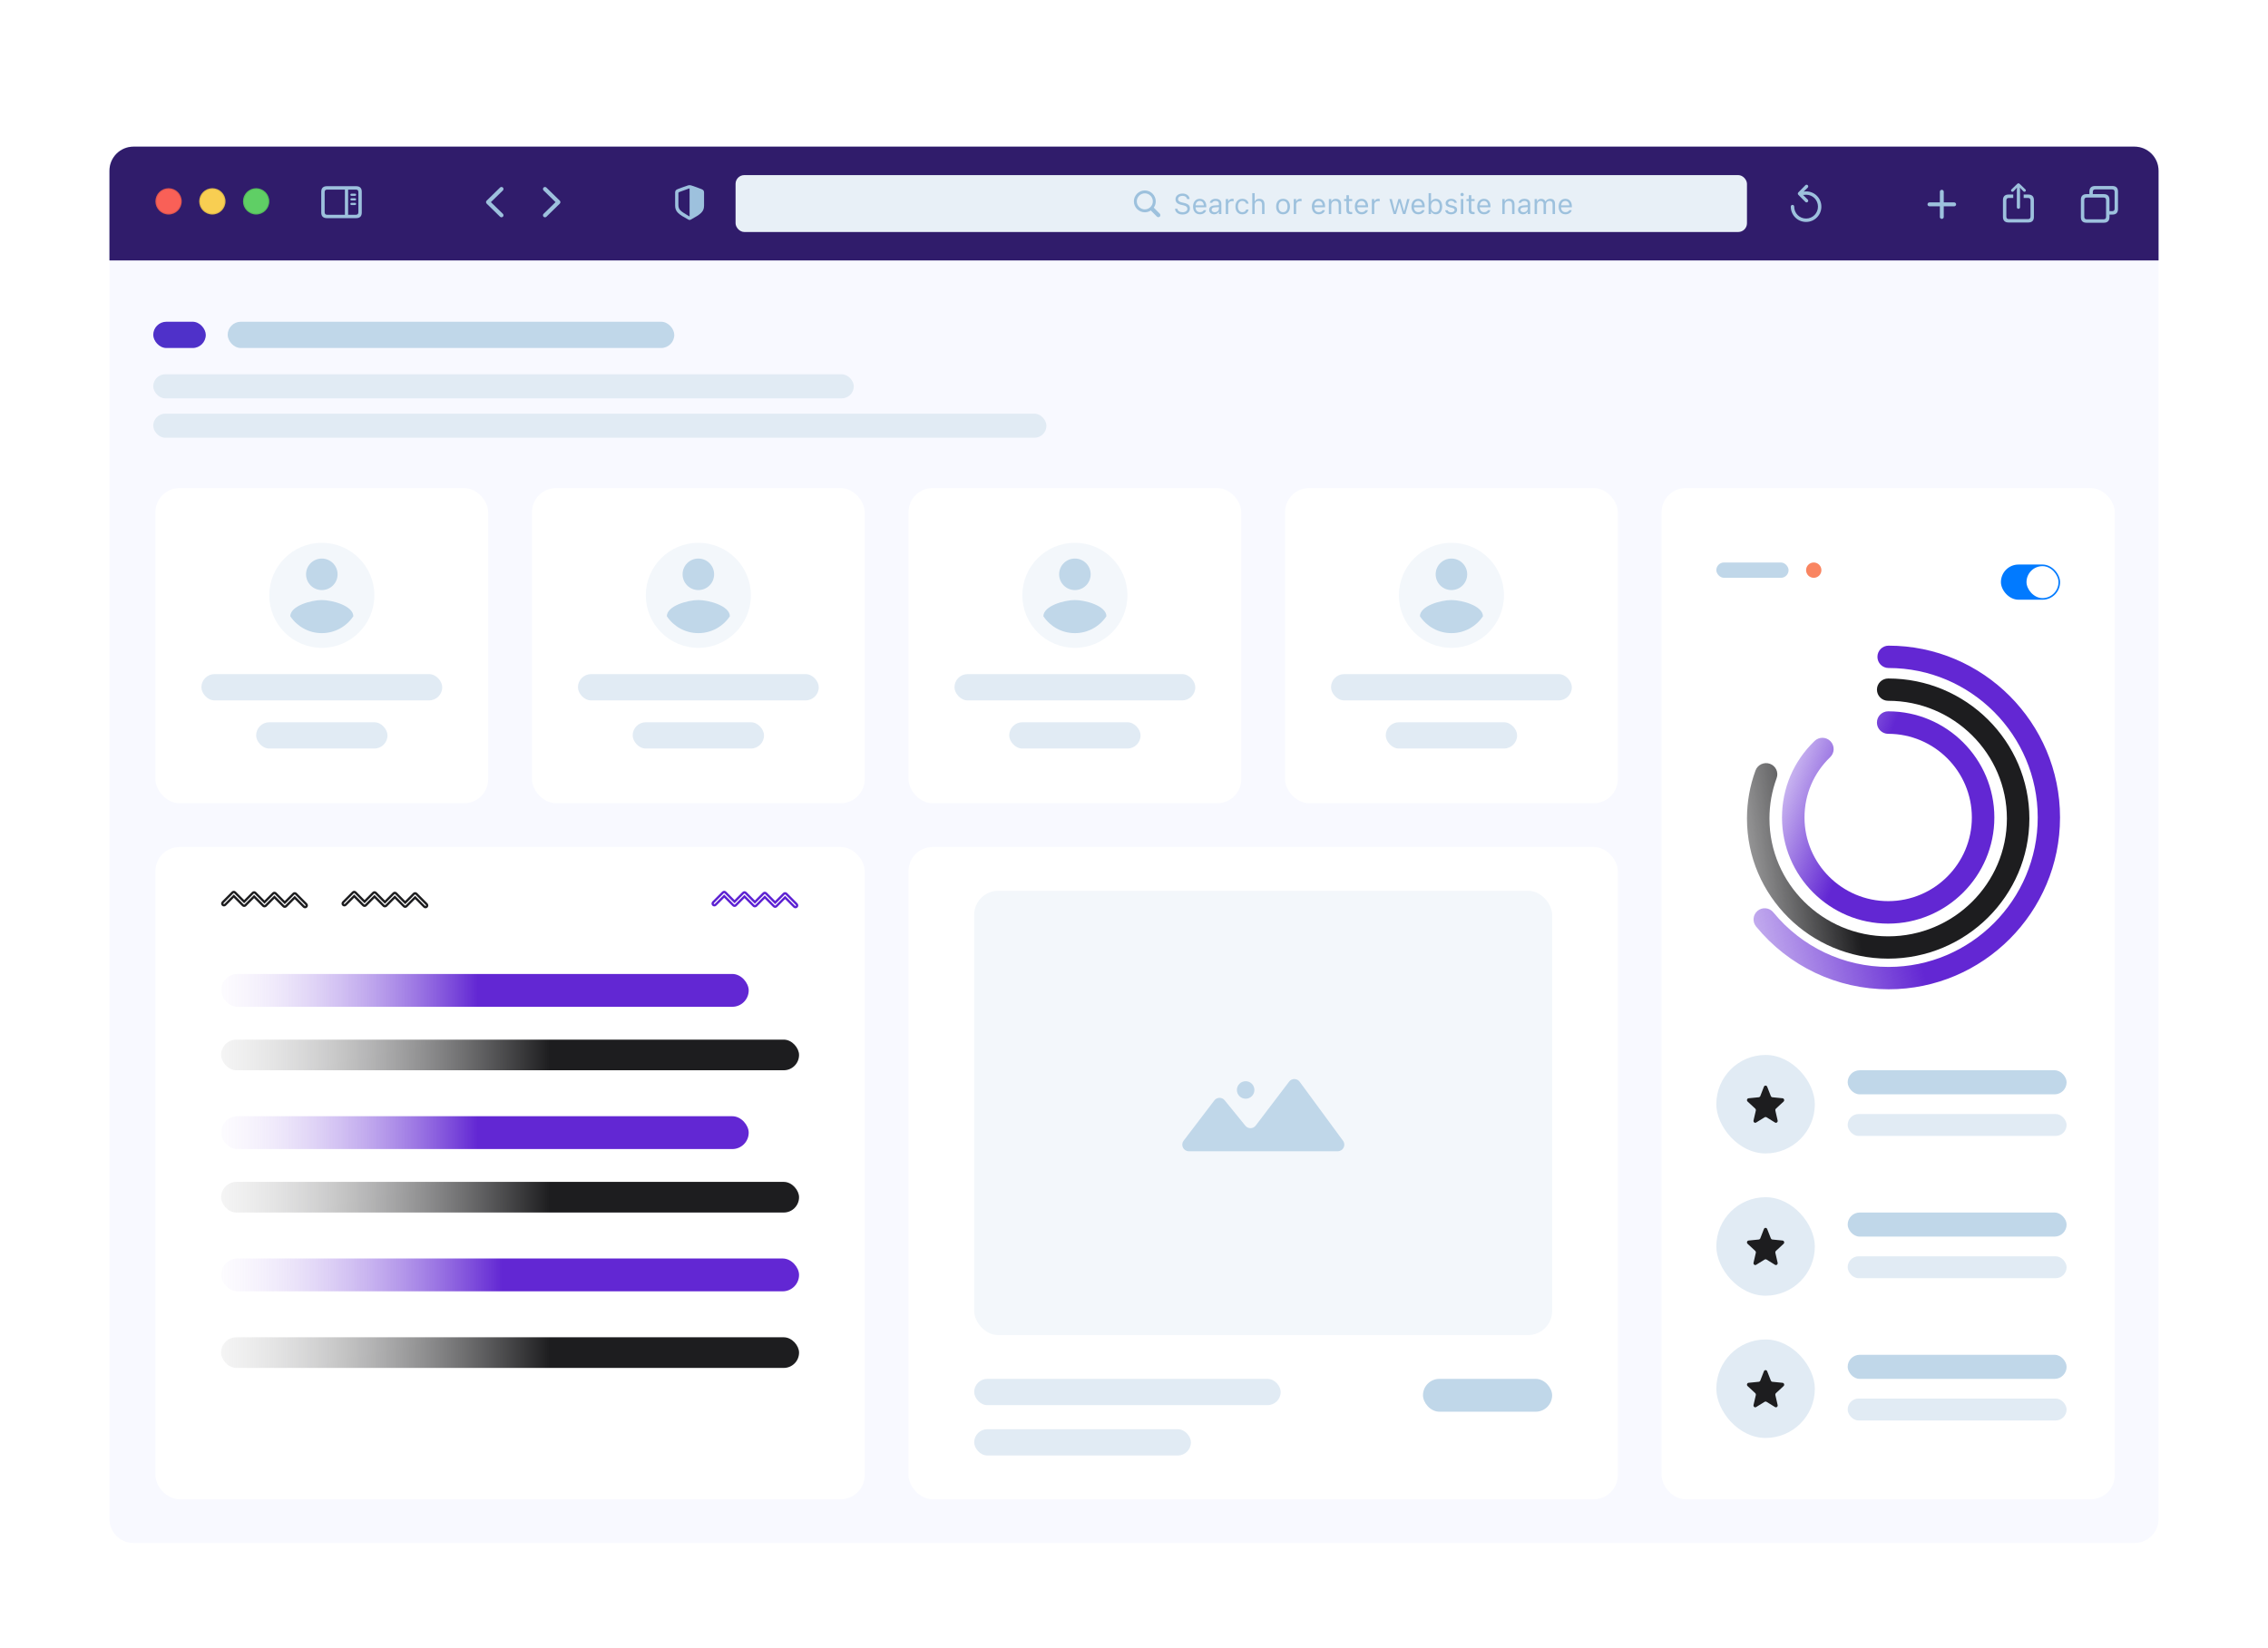 <svg width="1036" height="753" viewBox="0 0 1036 753" fill="none" xmlns="http://www.w3.org/2000/svg">
<g filter="url(#filter0_dd)">
<path d="M50 90H986V667C986 673.075 981.075 678 975 678H61C54.925 678 50 673.075 50 667V90Z" fill="#F8F9FF"/>
<rect x="71" y="360" width="324" height="298" rx="11" fill="white"/>
<rect x="101" y="418" width="241" height="15" rx="7.5" fill="url(#paint0_linear)"/>
<rect x="101" y="483" width="241" height="15" rx="7.5" fill="url(#paint1_linear)"/>
<rect x="101" y="548" width="264" height="15" rx="7.5" fill="url(#paint2_linear)"/>
<rect x="101" y="513" width="264" height="14" rx="7" fill="url(#paint3_linear)"/>
<rect x="101" y="448" width="264" height="14" rx="7" fill="url(#paint4_linear)"/>
<rect x="101" y="584" width="264" height="14" rx="7" fill="url(#paint5_linear)"/>
<path d="M115.146 380.576L111.528 384.215L107.72 380.385C107.21 379.872 106.381 379.872 105.873 380.385L101.383 384.901C101.136 385.15 101 385.479 101 385.83C101 386.181 101.136 386.512 101.383 386.76C101.892 387.273 102.721 387.273 103.23 386.76L106.796 383.174L110.602 387.001C110.848 387.251 111.176 387.385 111.525 387.385C111.842 387.385 112.141 387.273 112.379 387.067L112.401 387.054L116.069 383.365L119.874 387.193C120.158 387.478 120.553 387.612 120.951 387.564C121.262 387.542 121.559 387.406 121.78 387.183L125.346 383.596L129.152 387.424C129.638 387.914 130.414 387.936 130.926 387.492L130.951 387.477L134.619 383.788L138.424 387.616C138.935 388.128 139.763 388.128 140.271 387.616C140.518 387.368 140.652 387.038 140.652 386.687C140.652 386.335 140.516 386.004 140.271 385.757L135.542 380.999C135.293 380.75 134.966 380.615 134.617 380.615C134.268 380.615 133.94 380.752 133.693 380.999L130.075 384.638L126.267 380.808C125.758 380.295 124.929 380.295 124.42 380.808L120.82 384.429L116.989 380.576C116.484 380.066 115.655 380.066 115.146 380.576ZM116.254 381.319L120.824 385.915L125.162 381.55C125.263 381.448 125.43 381.448 125.532 381.55L130.079 386.124L134.435 381.742C134.536 381.64 134.702 381.64 134.804 381.742L139.534 386.5C139.586 386.551 139.61 386.618 139.61 386.687C139.61 386.754 139.585 386.821 139.534 386.873C139.433 386.974 139.267 386.974 139.165 386.873L134.62 382.302L130.316 386.633C130.304 386.643 130.29 386.648 130.278 386.658C130.271 386.665 130.269 386.673 130.262 386.681C130.161 386.783 129.995 386.783 129.893 386.681L125.349 382.11L121.044 386.44C120.991 386.493 120.923 386.516 120.853 386.516C120.77 386.533 120.68 386.514 120.616 386.449L116.071 381.878L111.766 386.208C111.755 386.219 111.741 386.224 111.728 386.233C111.722 386.24 111.719 386.25 111.713 386.257C111.611 386.359 111.445 386.359 111.343 386.257L106.798 381.686L102.494 386.016C102.392 386.118 102.226 386.118 102.124 386.016C102.022 385.913 102.022 385.747 102.124 385.644L106.614 381.128C106.716 381.026 106.882 381.026 106.983 381.128L111.531 385.702L115.887 381.321C115.986 381.217 116.152 381.217 116.254 381.319Z" fill="#1D1D1F"/>
<path d="M170.146 380.576L166.528 384.215L162.72 380.385C162.21 379.872 161.381 379.872 160.873 380.385L156.383 384.901C156.136 385.15 156 385.479 156 385.83C156 386.181 156.136 386.512 156.383 386.76C156.892 387.273 157.721 387.273 158.23 386.76L161.796 383.174L165.602 387.001C165.848 387.251 166.176 387.385 166.525 387.385C166.842 387.385 167.141 387.273 167.379 387.067L167.401 387.054L171.069 383.365L174.874 387.193C175.158 387.478 175.553 387.612 175.951 387.564C176.262 387.542 176.559 387.406 176.78 387.183L180.346 383.596L184.152 387.424C184.638 387.914 185.414 387.936 185.926 387.492L185.951 387.477L189.619 383.788L193.424 387.616C193.935 388.128 194.763 388.128 195.271 387.616C195.518 387.368 195.652 387.038 195.652 386.687C195.652 386.335 195.516 386.004 195.271 385.757L190.542 380.999C190.293 380.75 189.966 380.615 189.617 380.615C189.268 380.615 188.94 380.752 188.693 380.999L185.075 384.638L181.267 380.808C180.758 380.295 179.929 380.295 179.42 380.808L175.82 384.429L171.989 380.576C171.484 380.066 170.655 380.066 170.146 380.576ZM171.254 381.319L175.824 385.915L180.162 381.55C180.263 381.448 180.43 381.448 180.532 381.55L185.079 386.124L189.435 381.742C189.536 381.64 189.702 381.64 189.804 381.742L194.534 386.5C194.586 386.551 194.61 386.618 194.61 386.687C194.61 386.754 194.585 386.821 194.534 386.873C194.433 386.974 194.267 386.974 194.165 386.873L189.62 382.302L185.316 386.633C185.304 386.643 185.29 386.648 185.278 386.658C185.271 386.665 185.269 386.673 185.262 386.681C185.161 386.783 184.995 386.783 184.893 386.681L180.349 382.11L176.044 386.44C175.991 386.493 175.923 386.516 175.853 386.516C175.77 386.533 175.68 386.514 175.616 386.449L171.071 381.878L166.766 386.208C166.755 386.219 166.741 386.224 166.728 386.233C166.722 386.24 166.719 386.25 166.713 386.257C166.611 386.359 166.445 386.359 166.343 386.257L161.798 381.686L157.494 386.016C157.392 386.118 157.226 386.118 157.124 386.016C157.022 385.913 157.022 385.747 157.124 385.644L161.614 381.128C161.716 381.026 161.882 381.026 161.983 381.128L166.531 385.702L170.887 381.321C170.986 381.217 171.152 381.217 171.254 381.319Z" fill="#1D1D1F"/>
<path d="M339.146 380.576L335.528 384.215L331.72 380.385C331.21 379.872 330.381 379.872 329.873 380.385L325.383 384.901C325.136 385.15 325 385.479 325 385.83C325 386.181 325.136 386.512 325.383 386.76C325.892 387.273 326.721 387.273 327.23 386.76L330.796 383.174L334.602 387.001C334.848 387.251 335.176 387.385 335.525 387.385C335.842 387.385 336.141 387.273 336.379 387.067L336.401 387.054L340.069 383.365L343.874 387.193C344.158 387.478 344.553 387.612 344.951 387.564C345.262 387.542 345.559 387.406 345.78 387.183L349.346 383.596L353.152 387.424C353.638 387.914 354.414 387.936 354.926 387.492L354.951 387.477L358.619 383.788L362.424 387.616C362.935 388.128 363.763 388.128 364.271 387.616C364.518 387.368 364.652 387.038 364.652 386.687C364.652 386.335 364.516 386.004 364.271 385.757L359.542 380.999C359.293 380.75 358.966 380.615 358.617 380.615C358.268 380.615 357.94 380.752 357.693 380.999L354.075 384.638L350.267 380.808C349.758 380.295 348.929 380.295 348.42 380.808L344.82 384.429L340.989 380.576C340.484 380.066 339.655 380.066 339.146 380.576ZM340.254 381.319L344.824 385.915L349.162 381.55C349.263 381.448 349.43 381.448 349.532 381.55L354.079 386.124L358.435 381.742C358.536 381.64 358.702 381.64 358.804 381.742L363.534 386.5C363.586 386.551 363.61 386.618 363.61 386.687C363.61 386.754 363.585 386.821 363.534 386.873C363.433 386.974 363.267 386.974 363.165 386.873L358.62 382.302L354.316 386.633C354.304 386.643 354.29 386.648 354.278 386.658C354.271 386.665 354.269 386.673 354.262 386.681C354.161 386.783 353.995 386.783 353.893 386.681L349.349 382.11L345.044 386.44C344.991 386.493 344.923 386.516 344.853 386.516C344.77 386.533 344.68 386.514 344.616 386.449L340.071 381.878L335.766 386.208C335.755 386.219 335.741 386.224 335.728 386.233C335.722 386.24 335.719 386.25 335.713 386.257C335.611 386.359 335.445 386.359 335.343 386.257L330.798 381.686L326.494 386.016C326.392 386.118 326.226 386.118 326.124 386.016C326.022 385.913 326.022 385.747 326.124 385.644L330.614 381.128C330.716 381.026 330.882 381.026 330.983 381.128L335.531 385.702L339.887 381.321C339.986 381.217 340.152 381.217 340.254 381.319Z" fill="#5D21D2"/>
<rect x="415" y="360" width="324" height="298" rx="11" fill="white"/>
<rect x="445" y="380" width="264" height="203" rx="11" fill="#F3F7FB"/>
<path fill-rule="evenodd" clip-rule="evenodd" d="M568.879 487.35C570.105 488.857 572.418 488.819 573.594 487.272L588.856 467.195C590.069 465.6 592.476 465.62 593.662 467.235L613.491 494.224C614.947 496.205 613.532 499 611.073 499H543.057C540.575 499 539.166 496.157 540.671 494.182L554.691 475.78C555.868 474.236 558.179 474.199 559.404 475.705L568.879 487.35Z" fill="#C0D7E9"/>
<circle cx="569" cy="471" r="4" fill="#C0D7E9"/>
<rect x="650" y="603" width="59" height="15" rx="7.5" fill="#C0D7E9"/>
<rect x="445" y="603" width="140" height="12" rx="6" fill="#E1EBF4"/>
<rect x="445" y="626" width="99" height="12" rx="6" fill="#E1EBF4"/>
<rect x="759" y="196" width="207" height="462" rx="11" fill="white"/>
<circle cx="828.5" cy="233.5" r="3.5" fill="#F98561"/>
<path fill-rule="evenodd" clip-rule="evenodd" d="M862.683 425C905.867 425 941 389.784 941 346.499C941 303.214 905.867 268 862.683 268C859.87 268 857.589 270.286 857.589 273.105C857.589 275.924 859.87 278.21 862.683 278.21C900.25 278.21 930.813 308.845 930.813 346.499C930.813 384.153 900.25 414.788 862.683 414.788C842.226 414.788 823.034 405.694 810.029 389.837C808.241 387.661 805.031 387.345 802.859 389.135C800.686 390.926 800.373 394.144 802.159 396.322C817.107 414.548 839.167 425 862.683 425Z" fill="url(#paint6_linear)"/>
<path fill-rule="evenodd" clip-rule="evenodd" d="M862.5 411C898.066 411 927 382.29 927 347C927 311.71 898.066 283 862.5 283C859.665 283 857.366 285.281 857.366 288.094C857.366 290.909 859.665 293.189 862.5 293.189C892.403 293.189 916.732 317.329 916.732 347C916.732 376.672 892.403 400.812 862.5 400.812C832.597 400.812 808.268 376.672 808.268 347C808.268 340.643 809.373 334.423 811.552 328.512C812.527 325.87 811.157 322.945 808.495 321.979C805.831 321.012 802.882 322.37 801.909 325.013C799.315 332.048 798 339.446 798 347C798 382.29 826.934 411 862.5 411Z" fill="url(#paint7_linear)"/>
<path fill-rule="evenodd" clip-rule="evenodd" d="M862.5 395C889.243 395 911 373.242 911 346.5C911 319.757 889.243 298 862.5 298C859.662 298 857.361 300.3 857.361 303.138C857.361 305.978 859.662 308.278 862.5 308.278C883.576 308.278 900.722 325.425 900.722 346.5C900.722 367.575 883.576 384.723 862.5 384.723C841.424 384.723 824.278 367.575 824.278 346.5C824.278 336.006 828.446 326.219 836.014 318.943C838.06 316.976 838.124 313.722 836.157 311.677C834.19 309.629 830.937 309.567 828.89 311.533C819.289 320.765 814 333.183 814 346.5C814 373.242 835.757 395 862.5 395Z" fill="url(#paint8_linear)"/>
<rect x="587" y="196" width="152" height="144" rx="11" fill="white"/>
<rect x="415" y="196" width="152" height="144" rx="11" fill="white"/>
<rect x="243" y="196" width="152" height="144" rx="11" fill="white"/>
<rect x="70" y="120" width="24" height="12" rx="6" fill="#4F31C9"/>
<rect x="104" y="120" width="204" height="12" rx="6" fill="#C0D7E9"/>
<rect x="70" y="144" width="320" height="11" rx="5.5" fill="#E1EBF4"/>
<rect x="70" y="162" width="408" height="11" rx="5.5" fill="#E1EBF4"/>
<rect x="264" y="281" width="110" height="12" rx="6" fill="#E1EBF4"/>
<rect x="289" y="303" width="60" height="12" rx="6" fill="#E1EBF4"/>
<g filter="url(#filter1_i)">
<rect x="914" y="230.932" width="27.032" height="16.073" rx="8.037" fill="#017AFF"/>
</g>
<rect x="925.689" y="231.663" width="14.612" height="14.612" rx="7.306" fill="white"/>
<rect x="784" y="230" width="33" height="7" rx="3.5" fill="#C0D7E9"/>
<path fill-rule="evenodd" clip-rule="evenodd" d="M295 245C295 258.248 305.752 269 319 269C332.248 269 343 258.248 343 245C343 231.752 332.248 221 319 221C305.752 221 295 231.752 295 245Z" fill="#F3F7FB"/>
<path fill-rule="evenodd" clip-rule="evenodd" d="M326.201 235.4C326.201 239.384 322.985 242.6 319.001 242.6C315.017 242.6 311.801 239.384 311.801 235.4C311.801 231.416 315.017 228.2 319.001 228.2C322.985 228.2 326.201 231.416 326.201 235.4Z" fill="#C0D7E9"/>
<path fill-rule="evenodd" clip-rule="evenodd" d="M304.6 254.552C304.672 249.776 314.2 247.16 319 247.16C323.776 247.16 333.328 249.776 333.4 254.552C330.304 259.208 325 262.28 319 262.28C313 262.28 307.696 259.208 304.6 254.552Z" fill="#C0D7E9"/>
<rect x="436" y="281" width="110" height="12" rx="6" fill="#E1EBF4"/>
<rect x="461" y="303" width="60" height="12" rx="6" fill="#E1EBF4"/>
<path fill-rule="evenodd" clip-rule="evenodd" d="M467 245C467 258.248 477.752 269 491 269C504.248 269 515 258.248 515 245C515 231.752 504.248 221 491 221C477.752 221 467 231.752 467 245Z" fill="#F3F7FB"/>
<path fill-rule="evenodd" clip-rule="evenodd" d="M498.201 235.4C498.201 239.384 494.985 242.6 491.001 242.6C487.017 242.6 483.801 239.384 483.801 235.4C483.801 231.416 487.017 228.2 491.001 228.2C494.985 228.2 498.201 231.416 498.201 235.4Z" fill="#C0D7E9"/>
<path fill-rule="evenodd" clip-rule="evenodd" d="M476.6 254.552C476.672 249.776 486.2 247.16 491 247.16C495.776 247.16 505.328 249.776 505.4 254.552C502.304 259.208 497 262.28 491 262.28C485 262.28 479.696 259.208 476.6 254.552Z" fill="#C0D7E9"/>
<rect x="71" y="196" width="152" height="144" rx="11" fill="white"/>
<rect x="92" y="281" width="110" height="12" rx="6" fill="#E1EBF4"/>
<rect x="117" y="303" width="60" height="12" rx="6" fill="#E1EBF4"/>
<path fill-rule="evenodd" clip-rule="evenodd" d="M123 245C123 258.248 133.752 269 147 269C160.248 269 171 258.248 171 245C171 231.752 160.248 221 147 221C133.752 221 123 231.752 123 245Z" fill="#F3F7FB"/>
<path fill-rule="evenodd" clip-rule="evenodd" d="M154.201 235.4C154.201 239.384 150.985 242.6 147.001 242.6C143.017 242.6 139.801 239.384 139.801 235.4C139.801 231.416 143.017 228.2 147.001 228.2C150.985 228.2 154.201 231.416 154.201 235.4Z" fill="#C0D7E9"/>
<path fill-rule="evenodd" clip-rule="evenodd" d="M132.6 254.552C132.672 249.776 142.2 247.16 147 247.16C151.776 247.16 161.328 249.776 161.4 254.552C158.304 259.208 153 262.28 147 262.28C141 262.28 135.696 259.208 132.6 254.552Z" fill="#C0D7E9"/>
<rect x="608" y="281" width="110" height="12" rx="6" fill="#E1EBF4"/>
<rect x="633" y="303" width="60" height="12" rx="6" fill="#E1EBF4"/>
<path fill-rule="evenodd" clip-rule="evenodd" d="M639 245C639 258.248 649.752 269 663 269C676.248 269 687 258.248 687 245C687 231.752 676.248 221 663 221C649.752 221 639 231.752 639 245Z" fill="#F3F7FB"/>
<path fill-rule="evenodd" clip-rule="evenodd" d="M670.201 235.4C670.201 239.384 666.985 242.6 663.001 242.6C659.017 242.6 655.801 239.384 655.801 235.4C655.801 231.416 659.017 228.2 663.001 228.2C666.985 228.2 670.201 231.416 670.201 235.4Z" fill="#C0D7E9"/>
<path fill-rule="evenodd" clip-rule="evenodd" d="M648.6 254.552C648.672 249.776 658.2 247.16 663 247.16C667.776 247.16 677.328 249.776 677.4 254.552C674.304 259.208 669 262.28 663 262.28C657 262.28 651.696 259.208 648.6 254.552Z" fill="#C0D7E9"/>
<rect x="844" y="462" width="100" height="11" rx="5.5" fill="#C0D7E9"/>
<rect x="844" y="482" width="100" height="10" rx="5" fill="#E1EBF4"/>
<rect x="784" y="455" width="45" height="45" rx="22.5" fill="#E1EBF4"/>
<path fill-rule="evenodd" clip-rule="evenodd" d="M814.26 474.796L809.579 474.33C809.284 474.302 809.029 474.104 808.908 473.808L807.231 469.529C806.963 468.824 806.01 468.824 805.742 469.529L804.079 473.808C803.971 474.104 803.703 474.302 803.408 474.33L798.726 474.796C798.029 474.866 797.747 475.784 798.27 476.278L801.798 479.54C802.026 479.752 802.12 480.062 802.053 480.373L800.993 484.947C800.832 485.668 801.57 486.26 802.187 485.879L806.091 483.465C806.346 483.309 806.654 483.309 806.909 483.465L810.813 485.879C811.43 486.26 812.168 485.682 812.007 484.947L810.96 480.373C810.893 480.062 810.987 479.752 811.215 479.54L814.743 476.278C815.253 475.784 814.958 474.866 814.26 474.796Z" fill="#1D1D1F"/>
<rect x="844" y="527" width="100" height="11" rx="5.5" fill="#C0D7E9"/>
<rect x="844" y="547" width="100" height="10" rx="5" fill="#E1EBF4"/>
<rect x="784" y="520" width="45" height="45" rx="22.5" fill="#E1EBF4"/>
<path fill-rule="evenodd" clip-rule="evenodd" d="M814.26 539.796L809.579 539.33C809.284 539.302 809.029 539.104 808.908 538.808L807.231 534.529C806.963 533.824 806.01 533.824 805.742 534.529L804.079 538.808C803.971 539.104 803.703 539.302 803.408 539.33L798.726 539.796C798.029 539.866 797.747 540.784 798.27 541.278L801.798 544.54C802.026 544.752 802.12 545.062 802.053 545.373L800.993 549.947C800.832 550.668 801.57 551.26 802.187 550.879L806.091 548.465C806.346 548.309 806.654 548.309 806.909 548.465L810.813 550.879C811.43 551.26 812.168 550.682 812.007 549.947L810.96 545.373C810.893 545.062 810.987 544.752 811.215 544.54L814.743 541.278C815.253 540.784 814.958 539.866 814.26 539.796Z" fill="#1D1D1F"/>
<rect x="844" y="592" width="100" height="11" rx="5.5" fill="#C0D7E9"/>
<rect x="844" y="612" width="100" height="10" rx="5" fill="#E1EBF4"/>
<rect x="784" y="585" width="45" height="45" rx="22.5" fill="#E1EBF4"/>
<path fill-rule="evenodd" clip-rule="evenodd" d="M814.26 604.796L809.579 604.33C809.284 604.302 809.029 604.104 808.908 603.808L807.231 599.529C806.963 598.824 806.01 598.824 805.742 599.529L804.079 603.808C803.971 604.104 803.703 604.302 803.408 604.33L798.726 604.796C798.029 604.866 797.747 605.784 798.27 606.278L801.798 609.54C802.026 609.752 802.12 610.062 802.053 610.373L800.993 614.947C800.832 615.668 801.57 616.26 802.187 615.879L806.091 613.465C806.346 613.309 806.654 613.309 806.909 613.465L810.813 615.879C811.43 616.26 812.168 615.682 812.007 614.947L810.96 610.373C810.893 610.062 810.987 609.752 811.215 609.54L814.743 606.278C815.253 605.784 814.958 604.866 814.26 604.796Z" fill="#1D1D1F"/>
<g filter="url(#filter2_d)">
<path d="M50 49C50 42.925 54.925 38 61 38H975C981.075 38 986 42.925 986 49V90H50V49Z" fill="#D2E1EF"/>
<g filter="url(#filter3_b)">
<path d="M50 49C50 42.925 54.925 38 61 38H975C981.075 38 986 42.925 986 49V90H50V49Z" fill="#301C6B" style="mix-blend-mode:hard-light"/>
</g>
<circle cx="117" cy="63" r="6" fill="#5FCF65"/>
<circle cx="97" cy="63" r="6" fill="#F8CE52"/>
<circle cx="77" cy="63" r="6" fill="#F96057"/>
<circle cx="77" cy="63" r="5.75" stroke="black" stroke-opacity="0.1" stroke-width="0.5" style="mix-blend-mode:luminosity"/>
<circle cx="97" cy="63" r="5.75" stroke="black" stroke-opacity="0.1" stroke-width="0.5" style="mix-blend-mode:luminosity"/>
<circle cx="117" cy="63" r="5.75" stroke="black" stroke-opacity="0.1" stroke-width="0.5" style="mix-blend-mode:luminosity"/>
<path d="M887 71.016C886.508 71.016 886.109 70.609 886.109 70.148V65.258H881.344C880.867 65.258 880.461 64.859 880.461 64.367C880.461 63.883 880.867 63.477 881.344 63.477H886.109V58.586C886.109 58.117 886.508 57.719 887 57.719C887.484 57.719 887.891 58.117 887.891 58.586V63.477H892.656C893.117 63.477 893.539 63.883 893.539 64.367C893.539 64.859 893.117 65.258 892.656 65.258H887.891V70.148C887.891 70.609 887.484 71.016 887 71.016Z" fill="#9DC1DD"/>
<path d="M964.914 69.039H963.586V70.219C963.586 71.891 962.703 72.766 961.016 72.766H953.094C951.406 72.766 950.523 71.891 950.523 70.219V62.242C950.523 60.57 951.406 59.695 953.094 59.695H954.422V58.523C954.422 56.852 955.305 55.977 956.992 55.977H964.914C966.609 55.977 967.484 56.852 967.484 58.523V66.492C967.484 68.172 966.609 69.039 964.914 69.039ZM964.812 67.484C965.531 67.484 965.93 67.109 965.93 66.352V58.664C965.93 57.906 965.531 57.539 964.812 57.539H957.094C956.383 57.539 955.977 57.906 955.977 58.664V59.695H961.016C962.703 59.695 963.586 60.57 963.586 62.242V67.484H964.812ZM960.914 71.203C961.633 71.203 962.023 70.828 962.023 70.078V62.383C962.023 61.633 961.633 61.258 960.914 61.258H953.195C952.477 61.258 952.078 61.633 952.078 62.383V70.078C952.078 70.828 952.477 71.203 953.195 71.203H960.914Z" fill="#9DC1DD"/>
<path d="M162.688 70.672H149.32C147.625 70.672 146.742 69.797 146.742 68.125V58.617C146.742 56.945 147.625 56.07 149.32 56.07H162.688C164.375 56.07 165.258 56.938 165.258 58.617V68.125C165.258 69.797 164.375 70.672 162.688 70.672ZM162.586 69.117C163.305 69.117 163.703 68.742 163.703 67.984V58.758C163.703 58 163.305 57.625 162.586 57.625H159.023V69.117H162.586ZM149.422 57.625C148.703 57.625 148.305 58 148.305 58.758V67.984C148.305 68.742 148.703 69.117 149.422 69.117H157.547V57.625H149.422ZM160.555 60.484C160.273 60.484 160.039 60.242 160.039 59.977C160.039 59.711 160.273 59.477 160.555 59.477H162.156C162.438 59.477 162.672 59.711 162.672 59.977C162.672 60.242 162.438 60.484 162.156 60.484H160.555ZM160.555 62.586C160.273 62.586 160.039 62.352 160.039 62.078C160.039 61.812 160.273 61.578 160.555 61.578H162.156C162.438 61.578 162.672 61.812 162.672 62.078C162.672 62.352 162.438 62.586 162.156 62.586H160.555ZM160.555 64.68C160.273 64.68 160.039 64.453 160.039 64.18C160.039 63.914 160.273 63.688 160.555 63.688H162.156C162.438 63.688 162.672 63.914 162.672 64.18C162.672 64.453 162.438 64.68 162.156 64.68H160.555Z" fill="#9DC1DD"/>
<rect x="336" y="51" width="462" height="26" rx="4" fill="#E8F0F7"/>
<path d="M522.94 67.998C523.949 67.998 524.895 67.693 525.682 67.173L528.462 69.96C528.646 70.137 528.881 70.226 529.135 70.226C529.662 70.226 530.049 69.814 530.049 69.293C530.049 69.052 529.967 68.817 529.789 68.639L527.028 65.865C527.599 65.059 527.936 64.069 527.936 63.002C527.936 60.254 525.688 58.007 522.94 58.007C520.198 58.007 517.944 60.254 517.944 63.002C517.944 65.751 520.191 67.998 522.94 67.998ZM522.94 66.665C520.928 66.665 519.277 65.015 519.277 63.002C519.277 60.997 520.928 59.34 522.94 59.34C524.952 59.34 526.603 60.997 526.603 63.002C526.603 65.015 524.952 66.665 522.94 66.665Z" fill="#9DC1DD"/>
<path d="M540.17 69.014C542.214 69.014 543.554 67.947 543.554 66.233V66.227C543.554 64.907 542.798 64.139 540.888 63.713L539.872 63.485C538.628 63.212 538.126 62.717 538.126 61.987V61.98C538.126 61.022 539.009 60.482 540.151 60.476C541.345 60.47 542.106 61.066 542.233 61.873L542.246 61.955H543.389L543.382 61.866C543.287 60.502 542.011 59.422 540.183 59.422C538.292 59.422 536.965 60.495 536.958 62.012V62.019C536.958 63.345 537.752 64.189 539.586 64.596L540.602 64.818C541.859 65.097 542.386 65.618 542.386 66.379V66.386C542.386 67.319 541.478 67.96 540.234 67.96C538.914 67.96 537.961 67.382 537.879 66.468L537.873 66.398H536.73L536.736 66.468C536.87 67.96 538.165 69.014 540.17 69.014ZM548.111 68.918C549.724 68.918 550.701 68.004 550.936 67.078L550.949 67.027H549.844L549.819 67.084C549.635 67.497 549.063 67.935 548.137 67.935C546.918 67.935 546.137 67.109 546.105 65.694H551.031V65.262C551.031 63.218 549.901 61.834 548.042 61.834C546.182 61.834 544.976 63.282 544.976 65.395V65.402C544.976 67.547 546.156 68.918 548.111 68.918ZM548.035 62.818C549.044 62.818 549.793 63.459 549.908 64.811H546.125C546.245 63.51 547.02 62.818 548.035 62.818ZM554.624 68.918C555.544 68.918 556.262 68.519 556.693 67.789H556.795V68.798H557.899V64.113C557.899 62.691 556.966 61.834 555.297 61.834C553.837 61.834 552.796 62.558 552.618 63.631L552.612 63.669H553.716L553.723 63.65C553.9 63.117 554.44 62.812 555.259 62.812C556.281 62.812 556.795 63.269 556.795 64.113V64.735L554.833 64.856C553.24 64.951 552.339 65.656 552.339 66.874V66.887C552.339 68.131 553.323 68.918 554.624 68.918ZM553.469 66.862V66.849C553.469 66.17 553.926 65.802 554.967 65.738L556.795 65.624V66.246C556.795 67.224 555.976 67.96 554.853 67.96C554.059 67.96 553.469 67.554 553.469 66.862ZM559.918 68.798H561.022V64.558C561.022 63.555 561.771 62.888 562.825 62.888C563.066 62.888 563.276 62.914 563.504 62.952V61.879C563.396 61.86 563.162 61.834 562.952 61.834C562.025 61.834 561.384 62.253 561.124 62.971H561.022V61.955H559.918V68.798ZM567.478 68.918C569.122 68.918 570.042 68.036 570.322 66.798L570.334 66.728L569.243 66.735L569.23 66.773C568.976 67.535 568.392 67.941 567.472 67.941C566.253 67.941 565.466 66.932 565.466 65.357V65.345C565.466 63.802 566.24 62.812 567.472 62.812C568.456 62.812 569.065 63.358 569.236 64.031L569.243 64.05H570.341L570.334 64.012C570.131 62.793 569.135 61.834 567.472 61.834C565.555 61.834 564.336 63.218 564.336 65.345V65.357C564.336 67.528 565.561 68.918 567.478 68.918ZM572.017 68.798H573.121V64.748C573.121 63.548 573.813 62.812 574.905 62.812C575.997 62.812 576.504 63.402 576.504 64.634V68.798H577.609V64.367C577.609 62.742 576.752 61.834 575.216 61.834C574.207 61.834 573.565 62.26 573.223 62.983H573.121V59.238H572.017V68.798ZM586.089 68.918C588.038 68.918 589.244 67.573 589.244 65.383V65.37C589.244 63.174 588.038 61.834 586.089 61.834C584.141 61.834 582.935 63.174 582.935 65.37V65.383C582.935 67.573 584.141 68.918 586.089 68.918ZM586.089 67.941C584.794 67.941 584.064 66.995 584.064 65.383V65.37C584.064 63.752 584.794 62.812 586.089 62.812C587.384 62.812 588.114 63.752 588.114 65.37V65.383C588.114 66.995 587.384 67.941 586.089 67.941ZM590.958 68.798H592.062V64.558C592.062 63.555 592.812 62.888 593.865 62.888C594.106 62.888 594.316 62.914 594.544 62.952V61.879C594.437 61.86 594.202 61.834 593.992 61.834C593.065 61.834 592.424 62.253 592.164 62.971H592.062V61.955H590.958V68.798ZM602.371 68.918C603.983 68.918 604.961 68.004 605.196 67.078L605.208 67.027H604.104L604.079 67.084C603.895 67.497 603.323 67.935 602.396 67.935C601.178 67.935 600.397 67.109 600.365 65.694H605.291V65.262C605.291 63.218 604.161 61.834 602.301 61.834C600.441 61.834 599.235 63.282 599.235 65.395V65.402C599.235 67.547 600.416 68.918 602.371 68.918ZM602.295 62.818C603.304 62.818 604.053 63.459 604.167 64.811H600.384C600.505 63.51 601.279 62.818 602.295 62.818ZM607.005 68.798H608.109V64.748C608.109 63.548 608.801 62.812 609.893 62.812C610.985 62.812 611.493 63.402 611.493 64.634V68.798H612.597V64.367C612.597 62.742 611.74 61.834 610.204 61.834C609.195 61.834 608.554 62.26 608.211 62.983H608.109V61.955H607.005V68.798ZM617.028 68.849C617.244 68.849 617.453 68.823 617.669 68.785V67.846C617.466 67.865 617.358 67.871 617.161 67.871C616.45 67.871 616.171 67.547 616.171 66.741V62.869H617.669V61.955H616.171V60.184H615.028V61.955H613.949V62.869H615.028V67.02C615.028 68.328 615.619 68.849 617.028 68.849ZM622.011 68.918C623.623 68.918 624.601 68.004 624.835 67.078L624.848 67.027H623.744L623.718 67.084C623.534 67.497 622.963 67.935 622.036 67.935C620.817 67.935 620.037 67.109 620.005 65.694H624.931V65.262C624.931 63.218 623.801 61.834 621.941 61.834C620.081 61.834 618.875 63.282 618.875 65.395V65.402C618.875 67.547 620.056 68.918 622.011 68.918ZM621.935 62.818C622.944 62.818 623.693 63.459 623.807 64.811H620.024C620.145 63.51 620.919 62.818 621.935 62.818ZM626.645 68.798H627.749V64.558C627.749 63.555 628.498 62.888 629.552 62.888C629.793 62.888 630.002 62.914 630.231 62.952V61.879C630.123 61.86 629.888 61.834 629.679 61.834C628.752 61.834 628.111 62.253 627.851 62.971H627.749V61.955H626.645V68.798ZM636.585 68.798H637.689L639.213 63.504H639.314L640.844 68.798H641.955L643.872 61.955H642.774L641.428 67.427H641.327L639.797 61.955H638.75L637.22 67.427H637.118L635.772 61.955H634.668L636.585 68.798ZM647.871 68.918C649.483 68.918 650.461 68.004 650.696 67.078L650.708 67.027H649.604L649.579 67.084C649.395 67.497 648.823 67.935 647.896 67.935C646.678 67.935 645.897 67.109 645.865 65.694H650.791V65.262C650.791 63.218 649.661 61.834 647.801 61.834C645.941 61.834 644.735 63.282 644.735 65.395V65.402C644.735 67.547 645.916 68.918 647.871 68.918ZM647.795 62.818C648.804 62.818 649.553 63.459 649.667 64.811H645.884C646.005 63.51 646.779 62.818 647.795 62.818ZM655.907 68.918C657.64 68.918 658.776 67.516 658.776 65.383V65.37C658.776 63.225 657.646 61.834 655.907 61.834C654.968 61.834 654.149 62.304 653.774 63.034H653.673V59.238H652.568V68.798H653.673V67.706H653.774C654.193 68.468 654.955 68.918 655.907 68.918ZM655.653 67.941C654.409 67.941 653.647 66.963 653.647 65.383V65.37C653.647 63.79 654.409 62.812 655.653 62.812C656.904 62.812 657.646 63.777 657.646 65.37V65.383C657.646 66.976 656.904 67.941 655.653 67.941ZM662.839 68.918C664.394 68.918 665.581 68.074 665.581 66.856V66.843C665.581 65.865 664.959 65.307 663.67 64.996L662.617 64.742C661.811 64.545 661.468 64.253 661.468 63.79V63.777C661.468 63.174 662.064 62.755 662.877 62.755C663.702 62.755 664.235 63.129 664.381 63.669H665.467C665.314 62.552 664.318 61.834 662.883 61.834C661.43 61.834 660.338 62.691 660.338 63.828V63.834C660.338 64.818 660.916 65.376 662.198 65.681L663.258 65.935C664.102 66.138 664.451 66.462 664.451 66.925V66.938C664.451 67.56 663.797 67.998 662.877 67.998C662.001 67.998 661.455 67.624 661.271 67.052H660.141C660.268 68.182 661.315 68.918 662.839 68.918ZM667.879 60.635C668.298 60.635 668.641 60.292 668.641 59.873C668.641 59.454 668.298 59.111 667.879 59.111C667.46 59.111 667.117 59.454 667.117 59.873C667.117 60.292 667.46 60.635 667.879 60.635ZM667.32 68.798H668.425V61.955H667.32V68.798ZM672.938 68.849C673.154 68.849 673.363 68.823 673.579 68.785V67.846C673.376 67.865 673.268 67.871 673.071 67.871C672.36 67.871 672.081 67.547 672.081 66.741V62.869H673.579V61.955H672.081V60.184H670.938V61.955H669.859V62.869H670.938V67.02C670.938 68.328 671.529 68.849 672.938 68.849ZM677.921 68.918C679.533 68.918 680.511 68.004 680.746 67.078L680.758 67.027H679.654L679.628 67.084C679.444 67.497 678.873 67.935 677.946 67.935C676.728 67.935 675.947 67.109 675.915 65.694H680.841V65.262C680.841 63.218 679.711 61.834 677.851 61.834C675.991 61.834 674.785 63.282 674.785 65.395V65.402C674.785 67.547 675.966 68.918 677.921 68.918ZM677.845 62.818C678.854 62.818 679.603 63.459 679.717 64.811H675.934C676.055 63.51 676.829 62.818 677.845 62.818ZM686.224 68.798H687.328V64.748C687.328 63.548 688.02 62.812 689.112 62.812C690.204 62.812 690.711 63.402 690.711 64.634V68.798H691.816V64.367C691.816 62.742 690.959 61.834 689.423 61.834C688.414 61.834 687.772 62.26 687.43 62.983H687.328V61.955H686.224V68.798ZM695.694 68.918C696.615 68.918 697.332 68.519 697.764 67.789H697.865V68.798H698.97V64.113C698.97 62.691 698.037 61.834 696.367 61.834C694.907 61.834 693.866 62.558 693.688 63.631L693.682 63.669H694.787L694.793 63.65C694.971 63.117 695.51 62.812 696.329 62.812C697.351 62.812 697.865 63.269 697.865 64.113V64.735L695.904 64.856C694.311 64.951 693.409 65.656 693.409 66.874V66.887C693.409 68.131 694.393 68.918 695.694 68.918ZM694.539 66.862V66.849C694.539 66.17 694.996 65.802 696.037 65.738L697.865 65.624V66.246C697.865 67.224 697.046 67.96 695.923 67.96C695.129 67.96 694.539 67.554 694.539 66.862ZM700.988 68.798H702.093V64.558C702.093 63.593 702.772 62.812 703.667 62.812C704.53 62.812 705.089 63.339 705.089 64.151V68.798H706.193V64.399C706.193 63.529 706.822 62.812 707.774 62.812C708.739 62.812 709.202 63.313 709.202 64.323V68.798H710.307V64.069C710.307 62.634 709.526 61.834 708.129 61.834C707.184 61.834 706.403 62.31 706.035 63.034H705.933C705.616 62.323 704.968 61.834 704.042 61.834C703.146 61.834 702.499 62.26 702.194 62.996H702.093V61.955H700.988V68.798ZM715.093 68.918C716.705 68.918 717.683 68.004 717.917 67.078L717.93 67.027H716.826L716.8 67.084C716.616 67.497 716.045 67.935 715.118 67.935C713.899 67.935 713.119 67.109 713.087 65.694H718.013V65.262C718.013 63.218 716.883 61.834 715.023 61.834C713.163 61.834 711.957 63.282 711.957 65.395V65.402C711.957 67.547 713.138 68.918 715.093 68.918ZM715.017 62.818C716.026 62.818 716.775 63.459 716.889 64.811H713.106C713.227 63.51 714.001 62.818 715.017 62.818Z" fill="#9DC1DD"/>
<path d="M315 71.5C314.859 71.5 314.648 71.453 314.453 71.344C309.953 68.898 308.391 67.766 308.391 64.922V59.023C308.391 58.086 308.758 57.75 309.539 57.414C310.406 57.047 313.32 56.031 314.172 55.742C314.43 55.656 314.734 55.602 315 55.602C315.266 55.602 315.57 55.672 315.828 55.742C316.68 55.984 319.594 57.055 320.461 57.414C321.242 57.742 321.609 58.086 321.609 59.023V64.922C321.609 67.766 320.039 68.883 315.555 71.344C315.352 71.453 315.141 71.5 315 71.5ZM314.578 57.18C313.555 57.586 311.328 58.375 310.156 58.789C309.938 58.875 309.883 58.992 309.883 59.273V64.633C309.883 66.922 311.031 67.539 314.555 69.664C314.773 69.797 314.883 69.844 314.992 69.844V57.094C314.883 57.094 314.766 57.117 314.578 57.18Z" fill="#9DC1DD"/>
<path d="M825.227 63.477C825 63.477 824.82 63.406 824.68 63.258L821.477 60.031C821.305 59.859 821.227 59.672 821.227 59.453C821.227 59.242 821.312 59.039 821.477 58.883L824.68 55.625C824.82 55.469 825 55.391 825.227 55.391C825.648 55.391 825.984 55.742 825.984 56.172C825.984 56.383 825.906 56.555 825.773 56.703L823.906 58.531C824.273 58.477 824.648 58.445 825.023 58.445C828.891 58.445 831.984 61.539 831.984 65.414C831.984 69.289 828.867 72.406 825 72.406C821.125 72.406 818.016 69.289 818.016 65.414C818.016 64.945 818.344 64.609 818.812 64.609C819.266 64.609 819.57 64.945 819.57 65.414C819.57 68.43 821.984 70.852 825 70.852C828.008 70.852 830.43 68.43 830.43 65.414C830.43 62.375 828.031 59.969 825.023 59.969C824.516 59.969 824.047 60.008 823.633 60.078L825.766 62.188C825.906 62.328 825.984 62.5 825.984 62.711C825.984 63.141 825.648 63.477 825.227 63.477Z" fill="#9DC1DD"/>
<path d="M922.008 66.414C922.406 66.414 922.734 66.086 922.734 65.695V57.836L922.68 56.68L923.156 57.25L924.25 58.414C924.375 58.555 924.555 58.625 924.734 58.625C925.094 58.625 925.391 58.367 925.391 58C925.391 57.805 925.312 57.664 925.18 57.531L922.562 55.008C922.375 54.82 922.195 54.758 922.008 54.758C921.812 54.758 921.641 54.82 921.453 55.008L918.828 57.531C918.695 57.664 918.617 57.805 918.617 58C918.617 58.367 918.906 58.625 919.266 58.625C919.445 58.625 919.633 58.555 919.758 58.414L920.852 57.25L921.336 56.672L921.273 57.836V65.695C921.273 66.086 921.602 66.414 922.008 66.414ZM917.5 72.656H926.5C928.195 72.656 929.07 71.781 929.07 70.109V62.43C929.07 60.758 928.195 59.883 926.5 59.883H924.391V61.438H926.398C927.109 61.438 927.516 61.812 927.516 62.562V69.969C927.516 70.719 927.109 71.094 926.398 71.094H917.602C916.883 71.094 916.484 70.719 916.484 69.969V62.562C916.484 61.812 916.883 61.438 917.602 61.438H919.633V59.883H917.5C915.812 59.883 914.93 60.75 914.93 62.43V70.109C914.93 71.781 915.812 72.656 917.5 72.656Z" fill="#9DC1DD"/>
<path d="M229.062 70.281C228.805 70.281 228.594 70.188 228.414 70.016L222.336 64.078C222.125 63.859 222.016 63.633 222.016 63.352C222.016 63.078 222.117 62.836 222.336 62.633L228.414 56.688C228.594 56.516 228.805 56.422 229.062 56.422C229.586 56.422 229.992 56.828 229.992 57.344C229.992 57.594 229.883 57.836 229.711 58.016L224.234 63.359L229.711 68.688C229.891 68.875 229.992 69.102 229.992 69.359C229.992 69.875 229.586 70.281 229.062 70.281Z" fill="#9DC1DD"/>
<path d="M249.594 70.023L255.672 64.078C255.883 63.867 255.992 63.633 255.992 63.359C255.992 63.086 255.883 62.836 255.664 62.633L249.586 56.695C249.414 56.523 249.195 56.43 248.945 56.43C248.422 56.43 248.016 56.836 248.016 57.352C248.016 57.602 248.117 57.844 248.297 58.023L253.766 63.352L248.297 68.695C248.117 68.875 248.016 69.109 248.016 69.367C248.016 69.883 248.422 70.289 248.945 70.289C249.195 70.289 249.414 70.195 249.594 70.023Z" fill="#9DC1DD"/>
</g>
</g>
<defs>
<filter id="filter0_dd" x="0" y="0" width="1036" height="753" filterUnits="userSpaceOnUse" color-interpolation-filters="sRGB">
<feFlood flood-opacity="0" result="BackgroundImageFix"/>
<feColorMatrix in="SourceAlpha" type="matrix" values="0 0 0 0 0 0 0 0 0 0 0 0 0 0 0 0 0 0 127 0"/>
<feOffset dy="25"/>
<feGaussianBlur stdDeviation="25"/>
<feColorMatrix type="matrix" values="0 0 0 0 0 0 0 0 0 0 0 0 0 0 0 0 0 0 0.1 0"/>
<feBlend mode="normal" in2="BackgroundImageFix" result="effect1_dropShadow"/>
<feColorMatrix in="SourceAlpha" type="matrix" values="0 0 0 0 0 0 0 0 0 0 0 0 0 0 0 0 0 0 127 0"/>
<feOffset dy="2"/>
<feGaussianBlur stdDeviation="20"/>
<feColorMatrix type="matrix" values="0 0 0 0 0 0 0 0 0 0 0 0 0 0 0 0 0 0 0.04 0"/>
<feBlend mode="normal" in2="effect1_dropShadow" result="effect2_dropShadow"/>
<feBlend mode="normal" in="SourceGraphic" in2="effect2_dropShadow" result="shape"/>
</filter>
<filter id="filter1_i" x="914" y="230.932" width="27.032" height="16.073" filterUnits="userSpaceOnUse" color-interpolation-filters="sRGB">
<feFlood flood-opacity="0" result="BackgroundImageFix"/>
<feBlend mode="normal" in="SourceGraphic" in2="BackgroundImageFix" result="shape"/>
<feColorMatrix in="SourceAlpha" type="matrix" values="0 0 0 0 0 0 0 0 0 0 0 0 0 0 0 0 0 0 127 0" result="hardAlpha"/>
<feOffset/>
<feGaussianBlur stdDeviation="1"/>
<feComposite in2="hardAlpha" operator="arithmetic" k2="-1" k3="1"/>
<feColorMatrix type="matrix" values="0 0 0 0 0 0 0 0 0 0 0 0 0 0 0 0 0 0 0.2 0"/>
<feBlend mode="normal" in2="shape" result="effect1_innerShadow"/>
</filter>
<filter id="filter2_d" x="47" y="37" width="942" height="58" filterUnits="userSpaceOnUse" color-interpolation-filters="sRGB">
<feFlood flood-opacity="0" result="BackgroundImageFix"/>
<feColorMatrix in="SourceAlpha" type="matrix" values="0 0 0 0 0 0 0 0 0 0 0 0 0 0 0 0 0 0 127 0"/>
<feOffset dy="2"/>
<feGaussianBlur stdDeviation="1.5"/>
<feColorMatrix type="matrix" values="0 0 0 0 0 0 0 0 0 0 0 0 0 0 0 0 0 0 0.08 0"/>
<feBlend mode="normal" in2="BackgroundImageFix" result="effect1_dropShadow"/>
<feBlend mode="normal" in="SourceGraphic" in2="effect1_dropShadow" result="shape"/>
</filter>
<filter id="filter3_b" x="-31.549" y="-43.548" width="1099.1" height="215.097" filterUnits="userSpaceOnUse" color-interpolation-filters="sRGB">
<feFlood flood-opacity="0" result="BackgroundImageFix"/>
<feGaussianBlur in="BackgroundImage" stdDeviation="40.774"/>
<feComposite in2="SourceAlpha" operator="in" result="effect1_backgroundBlur"/>
<feBlend mode="normal" in="SourceGraphic" in2="effect1_backgroundBlur" result="shape"/>
</filter>
<linearGradient id="paint0_linear" x1="342" y1="426" x2="92.041" y2="426.086" gradientUnits="userSpaceOnUse">
<stop offset="0.495" stop-color="#6227D3"/>
<stop offset="1" stop-color="white" stop-opacity="0.15"/>
</linearGradient>
<linearGradient id="paint1_linear" x1="342" y1="491" x2="92.041" y2="491.086" gradientUnits="userSpaceOnUse">
<stop offset="0.495" stop-color="#6227D3"/>
<stop offset="1" stop-color="white" stop-opacity="0.15"/>
</linearGradient>
<linearGradient id="paint2_linear" x1="365" y1="556" x2="91.186" y2="556.104" gradientUnits="userSpaceOnUse">
<stop offset="0.495" stop-color="#6227D3"/>
<stop offset="1" stop-color="white" stop-opacity="0.15"/>
</linearGradient>
<linearGradient id="paint3_linear" x1="365" y1="520.467" x2="71.814" y2="518.844" gradientUnits="userSpaceOnUse">
<stop offset="0.388" stop-color="#1D1D1F"/>
<stop offset="1" stop-color="white" stop-opacity="0.15"/>
</linearGradient>
<linearGradient id="paint4_linear" x1="365" y1="455.467" x2="71.814" y2="453.844" gradientUnits="userSpaceOnUse">
<stop offset="0.388" stop-color="#1D1D1F"/>
<stop offset="1" stop-color="white" stop-opacity="0.15"/>
</linearGradient>
<linearGradient id="paint5_linear" x1="365" y1="591.467" x2="71.814" y2="589.844" gradientUnits="userSpaceOnUse">
<stop offset="0.388" stop-color="#1D1D1F"/>
<stop offset="1" stop-color="white" stop-opacity="0.15"/>
</linearGradient>
<linearGradient id="paint6_linear" x1="933.869" y1="300.708" x2="738.368" y2="352.204" gradientUnits="userSpaceOnUse">
<stop offset="0.41" stop-color="#6327D3"/>
<stop offset="0.917" stop-color="#6227D3" stop-opacity="0.1"/>
</linearGradient>
<linearGradient id="paint7_linear" x1="919.51" y1="329.98" x2="732.956" y2="356.967" gradientUnits="userSpaceOnUse">
<stop offset="0.421" stop-color="#1D1D1F"/>
<stop offset="0.821" stop-color="#1D1D1F" stop-opacity="0.1"/>
</linearGradient>
<linearGradient id="paint8_linear" x1="892.35" y1="325.55" x2="787.189" y2="285.383" gradientUnits="userSpaceOnUse">
<stop offset="0.292" stop-color="#6227D3"/>
<stop offset="0.764" stop-color="#6227D3" stop-opacity="0.05"/>
</linearGradient>
</defs>
</svg>
